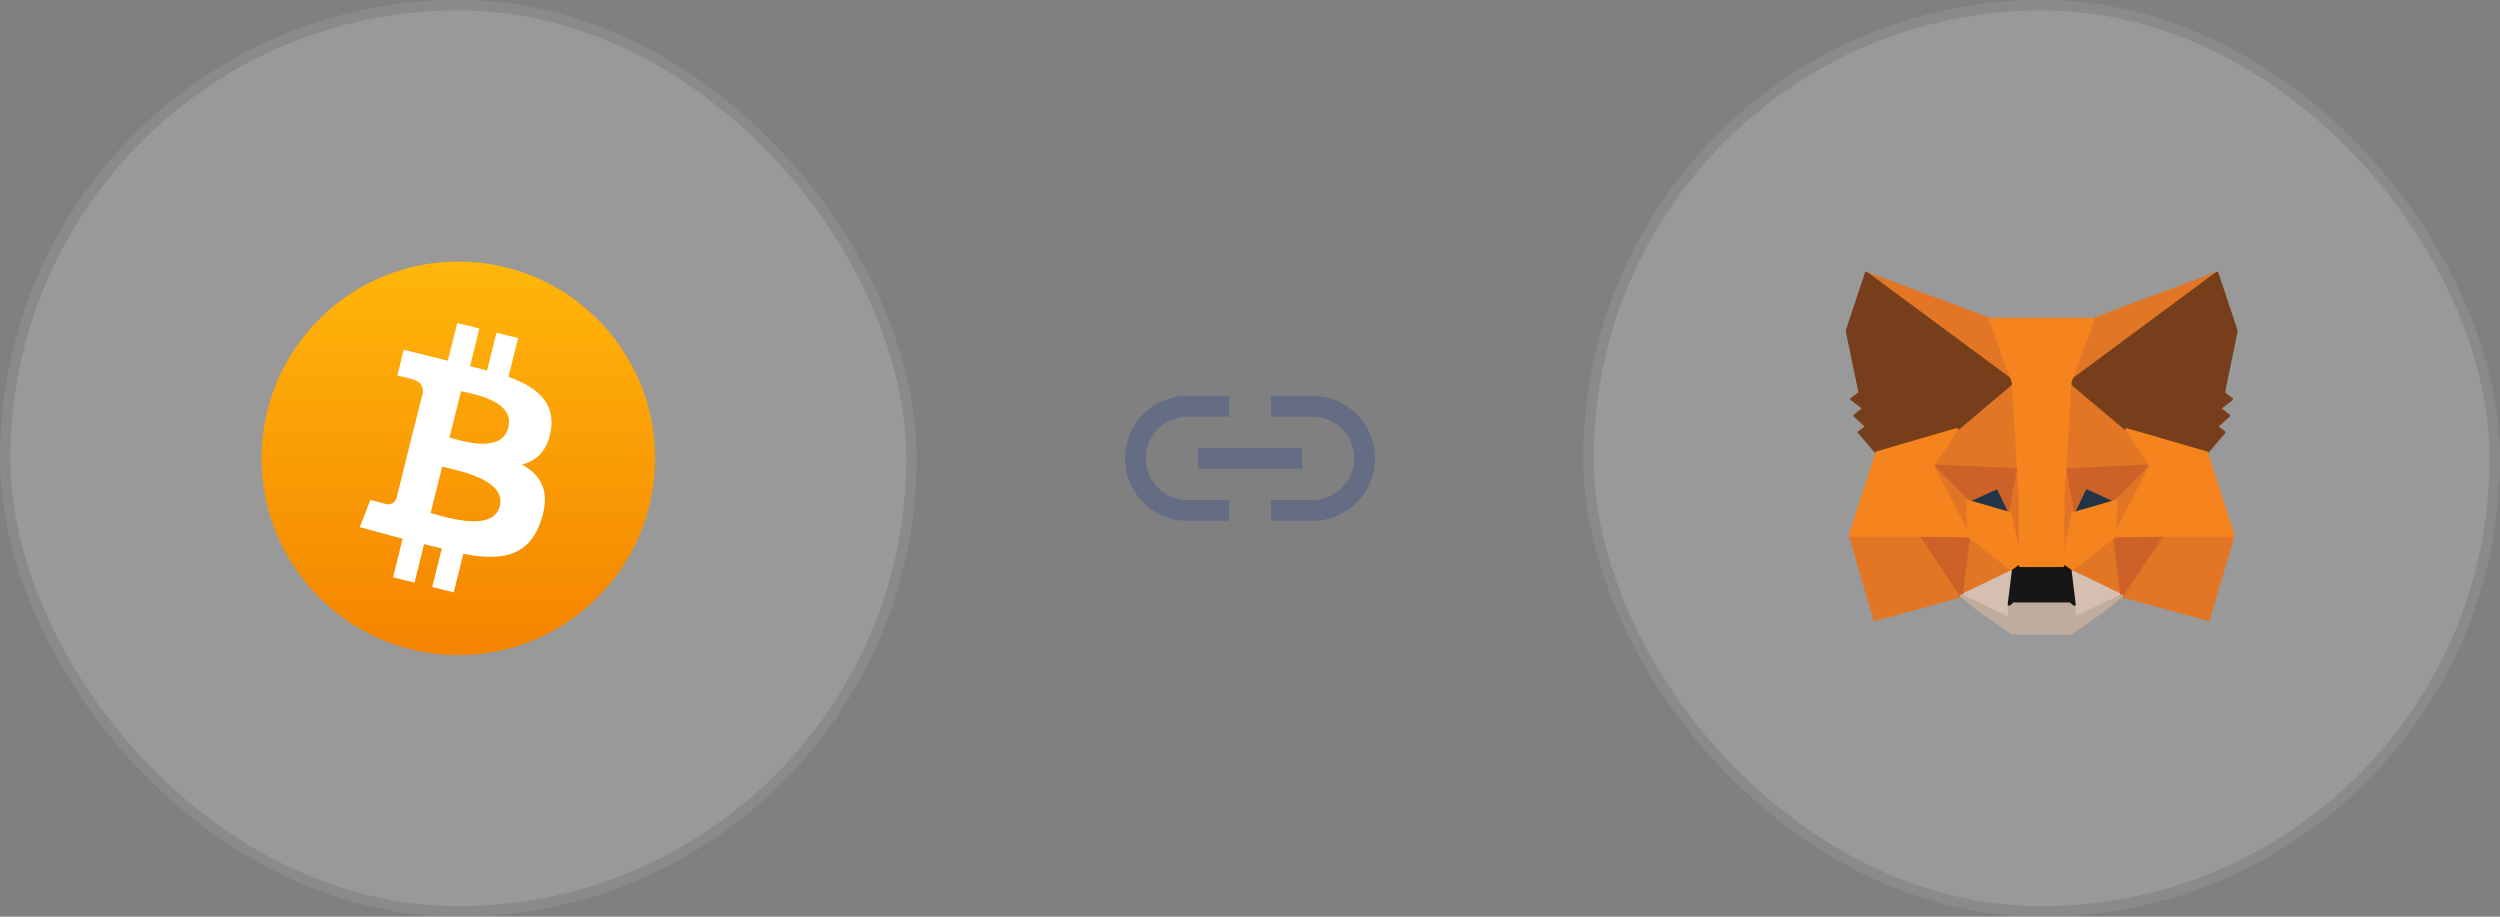 <svg width="240" height="88" viewBox="0 0 240 88" fill="none" xmlns="http://www.w3.org/2000/svg">
<rect x="0" y="0" width="240" height="88" fill="#808080" stroke="none"/>
<rect width="88" height="88" rx="44" fill="white" fill-opacity="0.2"/>
<circle cx="44" cy="44" r="18.889" fill="url(#paint0_linear_69_839)"/>
<path fill-rule="evenodd" clip-rule="evenodd" d="M48.815 36.172C51.434 37.133 53.321 38.556 52.888 41.288C52.561 43.276 51.519 44.248 50.111 44.592C51.984 45.64 52.886 47.233 51.922 50.025C50.722 53.528 48.036 53.846 44.478 53.167L43.562 56.864L41.495 56.351L42.411 52.655C42.186 52.595 41.949 52.54 41.706 52.483C41.382 52.407 41.046 52.329 40.714 52.234L39.798 55.931L37.734 55.419L38.65 51.723L34.54 50.603L35.562 47.989C35.562 47.989 37.113 48.416 37.089 48.389C37.664 48.529 37.946 48.127 38.061 47.846L39.528 41.92L40.595 37.708C40.641 37.252 40.499 36.657 39.658 36.43C39.715 36.397 38.145 36.055 38.145 36.055L38.757 33.578L42.993 34.628L43.89 31.007L46.024 31.536L45.127 35.157C45.541 35.247 45.947 35.352 46.357 35.458L46.357 35.458C46.492 35.493 46.627 35.528 46.762 35.562L47.66 31.941L49.736 32.456L48.815 36.172ZM43.153 41.994C43.185 42.004 43.219 42.014 43.256 42.025C44.497 42.398 48.177 43.504 48.796 41.042C49.373 38.701 46.186 37.987 44.705 37.654C44.53 37.615 44.378 37.581 44.26 37.551L43.153 41.994ZM41.52 49.294C41.454 49.274 41.394 49.257 41.34 49.241L42.447 44.797C42.578 44.831 42.744 44.87 42.935 44.915C44.681 45.325 48.581 46.242 47.975 48.595C47.387 51.039 43.048 49.749 41.52 49.294Z" fill="white"/>
<rect x="0.5" y="0.5" width="87" height="87" rx="43.5" stroke="black" stroke-opacity="0.1"/>
<path fill-rule="evenodd" clip-rule="evenodd" d="M126 50H122V48H126C128.209 48 130 46.209 130 44C130 41.791 128.209 40 126 40H122V38H126C129.314 38 132 40.686 132 44C132 47.314 129.314 50 126 50ZM114 40H118V38H114C110.686 38 108 40.686 108 44C108 47.314 110.686 50 114 50H118V48H114C111.791 48 110 46.209 110 44C110 41.791 111.791 40 114 40ZM115 45H125V43H115V45Z" fill="#656D85"/>
<rect x="152" width="88" height="88" rx="44" fill="white" fill-opacity="0.2"/>
<path d="M212.833 26.222L198.233 37.022L200.956 30.655L212.833 26.222Z" fill="#E17726" stroke="#E17726" stroke-width="0.278" stroke-linecap="round" stroke-linejoin="round"/>
<path d="M179.167 26.222L193.633 37.111L191.045 30.667L179.167 26.222ZM207.578 51.255L203.689 57.189L212.011 59.478L214.389 51.389L207.578 51.255ZM177.622 51.389L179.989 59.478L188.289 57.189L184.422 51.255L177.622 51.389Z" fill="#E27625" stroke="#E27625" stroke-width="0.278" stroke-linecap="round" stroke-linejoin="round"/>
<path d="M187.844 41.233L185.533 44.722L193.755 45.1L193.489 36.244L187.844 41.244V41.233ZM204.155 41.244L198.422 36.133L198.233 45.1L206.455 44.722L204.155 41.244ZM188.289 57.189L193.278 54.789L188.989 51.456L188.289 57.189ZM198.733 54.778L203.689 57.189L203.022 51.444L198.733 54.778Z" fill="#E27625" stroke="#E27625" stroke-width="0.278" stroke-linecap="round" stroke-linejoin="round"/>
<path d="M203.689 57.189L198.734 54.789L199.134 58.011L199.089 59.378L203.689 57.189ZM188.289 57.189L192.911 59.378L192.878 58.011L193.278 54.789L188.289 57.189Z" fill="#D5BFB2" stroke="#D5BFB2" stroke-width="0.278" stroke-linecap="round" stroke-linejoin="round"/>
<path d="M192.989 49.311L188.878 48.111L191.789 46.778L193 49.311H192.989ZM199 49.311L200.222 46.767L203.145 48.1L199 49.322V49.311Z" fill="#233447" stroke="#233447" stroke-width="0.278" stroke-linecap="round" stroke-linejoin="round"/>
<path d="M188.289 57.189L189.011 51.255L184.422 51.389L188.289 57.189ZM202.989 51.255L203.689 57.189L207.578 51.389L202.989 51.255ZM206.467 44.722L198.245 45.1L199 49.322L200.222 46.767L203.145 48.1L206.467 44.722ZM188.878 48.111L191.789 46.778L193 49.311L193.767 45.089L185.545 44.722L188.878 48.111Z" fill="#CC6228" stroke="#CC6228" stroke-width="0.278" stroke-linecap="round" stroke-linejoin="round"/>
<path d="M185.544 44.722L188.989 51.444L188.878 48.111L185.544 44.722ZM203.144 48.111L203.011 51.444L206.456 44.722L203.144 48.111ZM193.767 45.1L192.989 49.322L193.967 54.3L194.189 47.733L193.767 45.1ZM198.233 45.1L197.833 47.722L198.033 54.3L199 49.311L198.233 45.089V45.1Z" fill="#E27525" stroke="#E27525" stroke-width="0.278" stroke-linecap="round" stroke-linejoin="round"/>
<path d="M199 49.311L198.033 54.3L198.733 54.789L203.011 51.455L203.144 48.111L199 49.311ZM188.878 48.111L188.989 51.444L193.278 54.778L193.967 54.3L193 49.311L188.867 48.111H188.878Z" fill="#F5841F" stroke="#F5841F" stroke-width="0.278" stroke-linecap="round" stroke-linejoin="round"/>
<path d="M199.1 59.378L199.134 58.011L198.756 57.7H193.245L192.878 58.011L192.911 59.378L188.289 57.189L189.911 58.522L193.189 60.778H198.8L202.089 58.511L203.689 57.189L199.089 59.378H199.1Z" fill="#C0AC9D" stroke="#C0AC9D" stroke-width="0.278" stroke-linecap="round" stroke-linejoin="round"/>
<path d="M198.733 54.778L198.033 54.3H193.967L193.278 54.789L192.878 58.011L193.245 57.7H198.756L199.133 58.011L198.733 54.789V54.778Z" fill="#161616" stroke="#161616" stroke-width="0.278" stroke-linecap="round" stroke-linejoin="round"/>
<path d="M213.456 37.722L214.678 31.778L212.833 26.222L198.722 36.667L204.156 41.233L211.822 43.467L213.511 41.5L212.778 40.967L213.944 39.9L213.056 39.211L214.222 38.322L213.444 37.722H213.456ZM177.322 31.767L178.567 37.722L177.767 38.311L178.956 39.2L178.067 39.9L179.222 40.967L178.489 41.5L180.178 43.467L187.844 41.244L193.278 36.656L179.167 26.222L177.322 31.767Z" fill="#763E1A" stroke="#763E1A" stroke-width="0.278" stroke-linecap="round" stroke-linejoin="round"/>
<path d="M211.822 43.467L204.156 41.245L206.467 44.722L203.022 51.445L207.578 51.389H214.389L211.822 43.467ZM187.845 41.233L180.178 43.467L177.622 51.389H184.433L188.989 51.445L185.545 44.722L187.856 41.233H187.845ZM198.233 45.1L198.733 36.656L200.956 30.656H191.045L193.267 36.656L193.767 45.1L193.956 47.745V54.3H198.033L198.056 47.745L198.233 45.1Z" fill="#F5841F" stroke="#F5841F" stroke-width="0.278" stroke-linecap="round" stroke-linejoin="round"/>
<rect x="152.5" y="0.5" width="87" height="87" rx="43.5" stroke="black" stroke-opacity="0.1"/>
<defs>
<linearGradient id="paint0_linear_69_839" x1="44" y1="25.111" x2="44" y2="62.889" gradientUnits="userSpaceOnUse">
<stop stop-color="#FFB60A"/>
<stop offset="1" stop-color="#F58300"/>
</linearGradient>
</defs>
</svg>
